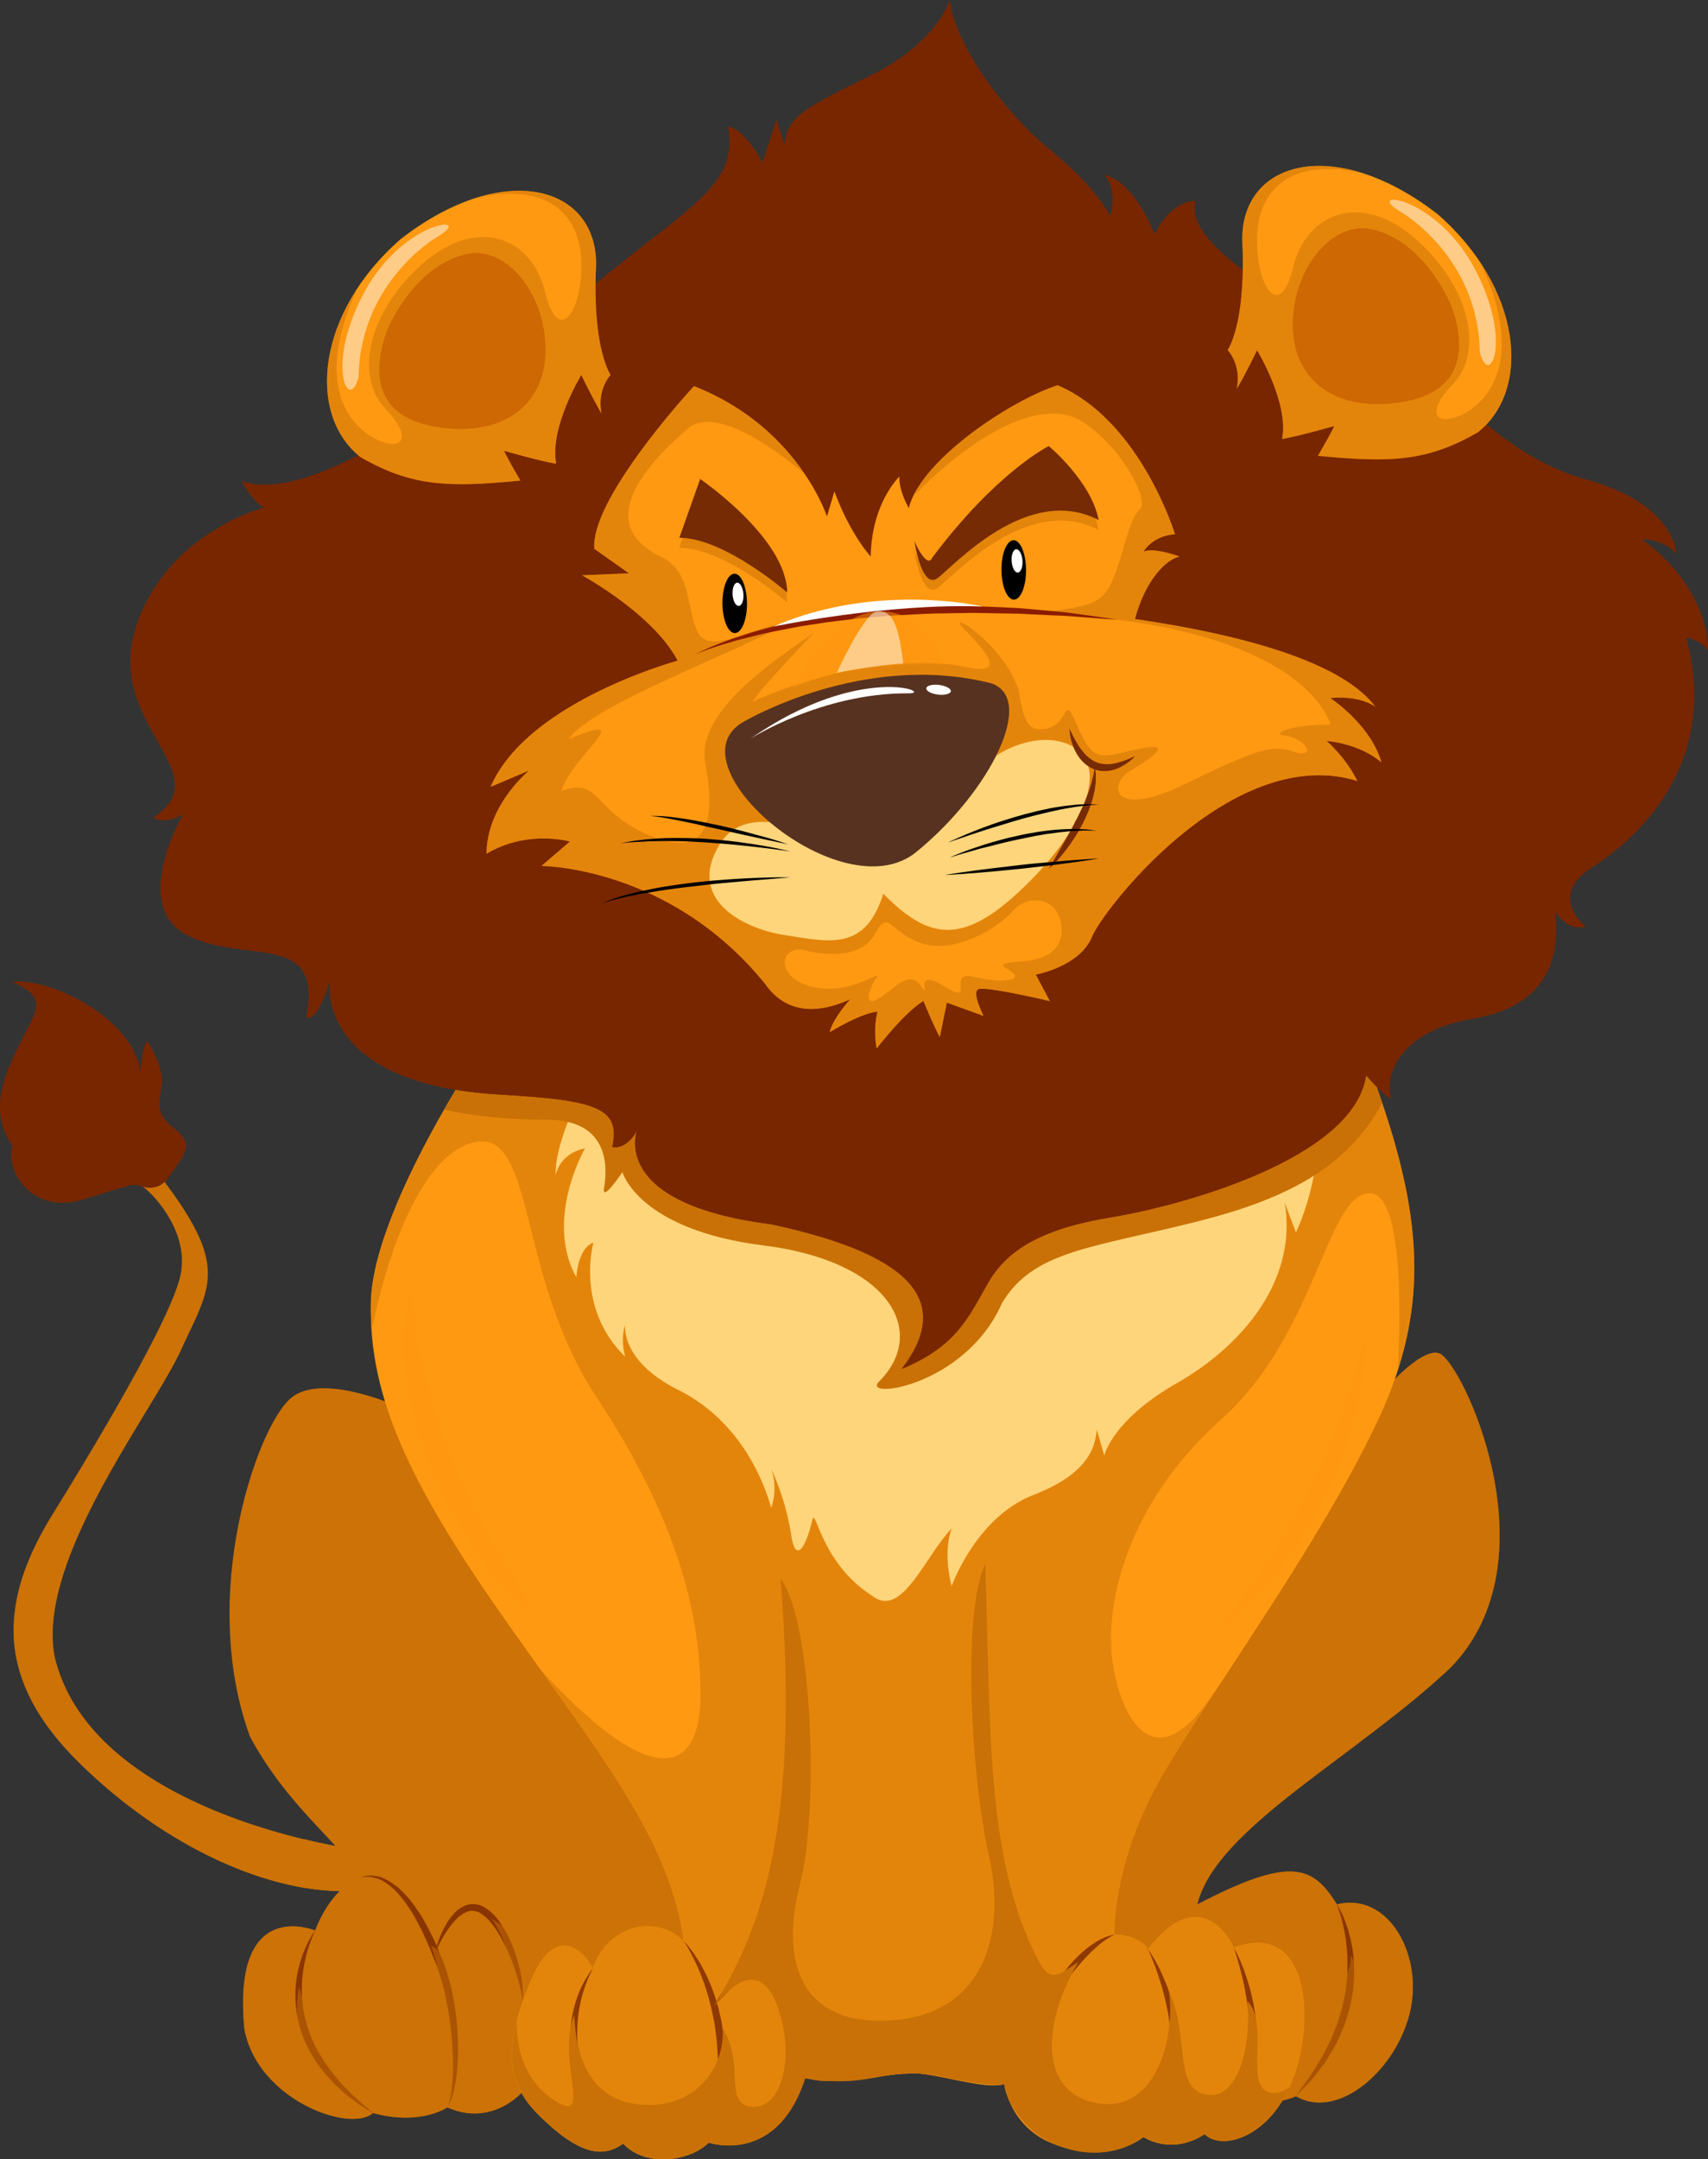 <svg xmlns="http://www.w3.org/2000/svg" viewBox="0 0 902.59 1140.67"><rect x="0" y="0" width="902.59" height="1140.67" fill="#333333" stroke="none"/><defs><style>.cls-1{isolation:isolate;}.cls-2,.cls-4,.cls-7{fill:#cc7206;}.cls-16,.cls-3,.cls-6,.cls-8{fill:#782600;}.cls-13,.cls-16,.cls-17,.cls-21,.cls-4,.cls-5{mix-blend-mode:multiply;}.cls-15,.cls-16,.cls-17,.cls-24,.cls-5{opacity:0.5;}.cls-15,.cls-22,.cls-24,.cls-25,.cls-6,.cls-7{mix-blend-mode:screen;}.cls-8,.cls-9{opacity:0.8;}.cls-10,.cls-24{fill:#f91;}.cls-11,.cls-17{fill:#c97106;}.cls-12,.cls-25{fill:#fed57b;}.cls-14{fill:#d35e00;}.cls-15,.cls-19,.cls-22{fill:#fff;}.cls-18{fill:#762b04;}.cls-20,.cls-21{fill:#573220;}.cls-23{fill:#8b1b00;}</style></defs><g class="cls-1"><g id="Layer_1" data-name="Layer 1"><path class="cls-2" d="M185.26,976.52S48.57,957.81,28.9,875.21C19.07,824.07,81,745.43,95.76,712.94s25.66-42.84-8.67-88.41c.3-.45.59-.82.88-1.25-2.69,2.94-6.19,5-12.6,3.63a14.4,14.4,0,0,1,2.7,2.12c5.63,5.06,21.4,23.07,17.45,43.89S55.54,755.14,28,799.6-4.12,885.7,41.48,930.8s101.91,70.35,145.24,68.08C195.73,998.88,198.42,995.78,185.26,976.52Z"/><path class="cls-3" d="M88,623.28c10.61-14.72,14.58-18.72,4.19-26.93-10.71-8.47-7.9-13.5-6.76-23.64s-7.88-23.08-7.88-23.08-2.84,6.19-3.38,16.89c-3.39-28.71-47.86-50.11-67.56-47.84,19.13,8.42,12.94,14.62,3.94,32.64s-16.33,36-3.94,54C2.64,618.34,16.7,642,44.3,633.51c11.19-3.42,17.92-5.64,22.36-6.73a8.66,8.66,0,0,1,4.76-.78,6.88,6.88,0,0,1,4,.91C81.78,628.29,85.28,626.22,88,623.28Z"/><path class="cls-4" d="M185.26,976.52s-10-1.4-24.84-5c.7,7.1-1.87,15.23-20,10C111.54,973.1,11.3,938,7.39,855.38c-1.74,24.78,7.91,49.54,34.09,75.42,45.61,45,101.91,70.35,145.24,68.08C195.73,998.88,198.42,995.78,185.26,976.52Z"/><g class="cls-5"><path class="cls-3" d="M92.16,596.35c-10.71-8.47-7.9-13.5-6.76-23.64a21.13,21.13,0,0,0-.41-6.3c-3.25,10-9,17.45-3,23.12,8.86,8.37,11.3,20.2,2,19.67S74.14,592,65.29,605.26c-13.79,25.12-53.6,6.88-36.87-11.3C12.69,598.4,4.3,576.74,17.1,561S28.42,530.53,24,525.12c6.27-2.06,21,5.38,25.32,7.71C34.69,523,17.1,517.47,6.58,518.68c19.13,8.42,12.94,14.62,3.94,32.64s-16.33,36-3.94,54C2.64,618.34,16.7,642,44.3,633.51c11.19-3.42,17.92-5.64,22.36-6.73a8.66,8.66,0,0,1,4.76-.78,6.88,6.88,0,0,1,4,.91c6.41,1.38,9.91-.69,12.6-3.63C98.58,608.56,102.55,604.56,92.16,596.35Z"/></g><path class="cls-6" d="M35.13,531.35s31.48,15.08,36,47.22C75.75,563.49,62,539.21,35.13,531.35Z"/><path class="cls-7" d="M50.38,775.12S1,832.33,20.88,882.91C3.39,853.42,10.63,817.91,50.38,775.12Z"/><path class="cls-2" d="M722.21,745.43s26.54-34.44,38.35-30.5,61.93,109.14,5.88,166.18C716.32,928.32,642.53,965.7,632.71,1006c49.18-25.58,61-20.63,73.76,0,27.55-6.86,46.21,27.54,38.35,58s-38.35,56.09-60,43.28c-23.61,11.8-129.81-5.92-153.42-6.86s-17.69-6.9-54.07-4.93-42.31,8.85-62-3,2.95-38.33,35.41-56.06S659.25,865.36,722.21,745.43Z"/><g class="cls-5"><path class="cls-2" d="M760.56,714.93c-11.81-3.94-38.35,30.5-38.35,30.5-63,119.93-239,273.36-271.42,291.05s-55.09,44.27-35.41,56.06,25.56,5,62,3,30.46,4,54.07,4.93,129.81,18.66,153.42,6.86c21.63,12.81,52.12-12.8,60-43.28s-10.8-64.87-38.35-58c-12.78-20.63-24.58-25.58-73.76,0,7-28.61,46.15-55.73,86.24-86a318.78,318.78,0,0,1-43,21.05c-46.22,18.68-33.46-30.48-1-69.83s57-81.61,75.74-106.21c17.88-23.53,40.28,41.31,38.7,73.61C802.54,783.14,769.8,718,760.56,714.93Z"/></g><path class="cls-8" d="M706.47,1006s.25.39.66,1.06,1,1.72,1.64,3.13a45.62,45.62,0,0,1,2.17,5c.38,1,.76,2.07,1.16,3.19s.66,2.37,1,3.62c.15.63.34,1.28.5,1.93s.28,1.34.42,2c.29,1.37.58,2.82.79,4.29a73,73,0,0,1,.76,9.48c0,1.64.09,3.33,0,5s-.29,3.36-.4,5.1l-.27,2.58-.49,2.59c-.33,1.71-.64,3.48-1,5.21-.91,3.36-2,6.73-3.1,10-1.33,3.21-2.72,6.31-4.11,9.3-1.62,2.85-3.25,5.56-4.78,8.16s-3.44,4.72-5,6.8c-.77,1-1.54,2-2.25,3s-1.58,1.71-2.26,2.51c-1.48,1.52-2.75,2.86-3.81,3.93l-3.34,3.36s1-1.41,2.75-3.87c.88-1.21,2-2.67,3.21-4.37a26.83,26.83,0,0,0,1.92-2.68c.61-1,1.27-2.08,1.95-3.13s1.38-2.24,2.1-3.41,1.61-2.31,2.2-3.62c1.32-2.62,2.68-5.35,4.17-8.18,1.27-2.9,2.37-6,3.68-9,1-3.2,2-6.43,2.84-9.63.33-1.68.67-3.34,1-5l.48-2.45.3-2.46c.15-1.66.35-3.29.54-4.93s.11-3.23.15-4.79a91.11,91.11,0,0,0-.2-9.13c-.14-1.44-.3-2.84-.46-4.21-.07-.67-.13-1.35-.21-2s-.22-1.31-.34-1.9c-.23-1.27-.45-2.48-.67-3.59s-.52-2.23-.73-3.26c-.48-2-1-3.74-1.46-5.21s-.85-2.55-1.15-3.27S706.47,1006,706.47,1006Z"/><g class="cls-5"><path class="cls-2" d="M722.7,1080.91c-15.71-6.71,4.49-29.16-9-47.85,0,22.42-24,32.17-65.81,26.93-95-10.48-15.69-143.55,18-190.66s60.56-96.51,74-130.87c6.49-16.61,14.18-22.2,20.42-23.61-11.89-3.41-38.11,30.58-38.11,30.58-63,119.93-239,273.36-271.42,291.05s-55.09,44.27-35.41,56.06,25.56,5,62,3,30.46,4,54.07,4.93,129.81,18.66,153.42,6.86c19.34,11.46,45.78-7.82,56.78-33.82C735.58,1080.11,728.45,1083.37,722.7,1080.91Z"/></g><path class="cls-2" d="M215.73,745.43s-44.24-21.65-61.94-6.9-49.17,104.22-21.63,179c20.64,38.38,51.13,59,58,74.75-15.74,4.92-23.62,27.55-23.62,27.55s-44.26-18.66-37.36,52.13c6.88,37.36,56,55,67.86,44.27,25.55,6.86,39.32-3,39.32-3,19.66,8.86,36.38-2,44.26-13.74s87.54-36.41,85.56-80.66S215.73,745.43,215.73,745.43Z"/><g class="cls-5"><path class="cls-2" d="M366.21,1018.79c-2-44.25-150.48-273.36-150.48-273.36s-44.24-21.65-61.94-6.9c-12.51,10.4-31.87,58.19-32.45,111.66,2.23-23.76,10.25-82.66,35.75-96.6,32.13-17.52,40.92,28.5,59.15,84s32.14,95.69,17.53,120.54C219.43,982.49,191,989.9,144.38,937c18.87,26.33,40.17,42.42,45.81,55.26-15.74,4.92-23.62,27.55-23.62,27.55s-44.26-18.66-37.36,52.13c6.88,37.36,56,55,67.86,44.27,25.55,6.86,39.32-3,39.32-3,19.66,8.86,36.38-2,44.26-13.74S368.19,1063,366.21,1018.79Z"/></g><g class="cls-9"><path class="cls-3" d="M166.57,1019.78a47.36,47.36,0,0,0-1.9,4.44c-.59,1.39-1.16,3.14-1.82,5.17s-1.2,4.35-1.77,6.86a76.41,76.41,0,0,0-1.28,8.22,65.49,65.49,0,0,0-.25,9.26c0,1.55.21,3.19.35,4.82s.4,3.28.77,5a64.61,64.61,0,0,0,2.67,9.74c.61,1.61,1.23,3.17,1.92,4.73s1.39,3.07,2.24,4.53a82.49,82.49,0,0,0,5.21,8.44c1.84,2.61,3.8,5,5.69,7.34s3.82,4.34,5.74,6.15c.89.92,1.79,1.81,2.63,2.64s1.72,1.53,2.49,2.27c1.57,1.47,3,2.72,4.15,3.64,2.32,2,3.66,3.2,3.66,3.2l-4.14-2.56a45.7,45.7,0,0,1-4.59-3.13c-.9-.61-1.83-1.27-2.82-2s-1.91-1.59-2.92-2.46a84.89,84.89,0,0,1-6.38-5.77c-1-1.11-2.1-2.3-3.19-3.46s-2.06-2.55-3.12-3.82a70.13,70.13,0,0,1-5.76-8.64c-.9-1.52-1.6-3.18-2.42-4.79s-1.43-3.31-2.07-5a66.52,66.52,0,0,1-2.73-10.43,57.63,57.63,0,0,1-.83-10.36,60.44,60.44,0,0,1,.79-9.72,67.26,67.26,0,0,1,2-8.39,60.4,60.4,0,0,1,5.07-11.81A38,38,0,0,1,166.57,1019.78Z"/><path class="cls-3" d="M190.19,992.23a6.83,6.83,0,0,1,1.48-.67,11.2,11.2,0,0,1,4.6-.72,18.41,18.41,0,0,1,7.1,1.71,43.89,43.89,0,0,1,3.94,2.25c.62.47,1.31,1,1.92,1.47a11.19,11.19,0,0,1,2,1.65,56,56,0,0,1,7.43,8.35c1.11,1.62,2.31,3.3,3.45,5s2.08,3.61,3.16,5.49,2,3.87,3,5.81,2,4,2.79,6.08,1.73,4.15,2.6,6.28l.66,1.54.59,1.69,1.09,3.2c.7,2.17,1.32,4.42,1.91,6.64s1.07,4.44,1.49,6.67a126.17,126.17,0,0,1,1.93,13.07c.22,2.14.4,4.24.49,6.32s.17,4.06.2,6a104.17,104.17,0,0,1-.29,11.08,88.23,88.23,0,0,1-1.11,9.26,58.74,58.74,0,0,1-1.66,7A18.31,18.31,0,0,1,238,1110a9.91,9.91,0,0,1-.84,1.75c-.53.93-.8,1.43-.8,1.43s.19-.53.62-1.49a9.08,9.08,0,0,0,.57-1.85,24.79,24.79,0,0,0,.62-2.56,60.88,60.88,0,0,0,.91-7c.2-2.73.33-5.83.33-9.17s-.13-7-.4-10.86c-.12-1.91-.24-3.91-.49-5.9s-.4-4.08-.71-6.15c-.51-4.14-1.33-8.41-2.19-12.71-.44-2.17-1-4.28-1.53-6.48s-1.17-4.18-1.86-6.33l-1.07-3.22-.53-1.55-.62-1.55c-.86-2.07-1.68-4.12-2.49-6.2s-1.72-4-2.62-6-1.69-4-2.72-5.79-1.94-3.68-2.89-5.44-2.09-3.39-3.08-5a66.43,66.43,0,0,0-6.58-8.45,18.39,18.39,0,0,0-1.74-1.68c-.59-.52-1.17-1-1.7-1.55-1.19-.93-2.4-1.68-3.49-2.45a18.77,18.77,0,0,0-6.52-2.23,12.81,12.81,0,0,0-4.5.16A5.87,5.87,0,0,0,190.19,992.23Z"/><path class="cls-3" d="M230,1031.24s.28-1.4,1-3.8a53.08,53.08,0,0,1,4.1-9.71,30.9,30.9,0,0,1,4-5.94,17.25,17.25,0,0,1,6.71-5.15,11.18,11.18,0,0,1,9.46.53,24.52,24.52,0,0,1,7.11,5.92,58.44,58.44,0,0,1,4.92,7.38,68.14,68.14,0,0,1,3.63,7.67,77.77,77.77,0,0,1,4.2,14.32,60.28,60.28,0,0,1,1.17,10.43c0,1.28,0,2.28-.06,2.95s-.06,1-.06,1-.19-1.4-.63-3.85-1.33-6-2.6-10a109.54,109.54,0,0,0-5.21-13.49c-1.07-2.39-2.36-4.79-3.73-7.18a48.86,48.86,0,0,0-4.67-6.75,21.23,21.23,0,0,0-5.79-5.1,8.94,8.94,0,0,0-3.25-1,7.72,7.72,0,0,0-3.28.37,16.44,16.44,0,0,0-5.77,3.87,42.41,42.41,0,0,0-4.27,5.18,78.66,78.66,0,0,0-5.23,8.82C230.59,1029.91,230,1031.24,230,1031.24Z"/></g><g class="cls-5"><path class="cls-2" d="M366.21,1018.79c-2-44.25-150.48-273.36-150.48-273.36a148,148,0,0,0-25.64-9.32c17,22.19,29.33,70.39,59.08,113.55,39.37,57,49.83,74.93,57.82,117.78s-26.16,64-47.24,45.82c18.9,28.33,9.46,61.77-3.63,61s-12.34-38.51-28.35-46.5c10.92,28.34,2.2,63.21-20.34,65.39s-40.69-11.63-49.41-43.59c-4.35,22.5,6.55,45-7.26,40.68-16.13-5.15-20.86-36-21.72-42.85a118.33,118.33,0,0,0,.17,24.49c6.88,37.36,56,55,67.86,44.27,25.55,6.86,39.32-3,39.32-3,19.66,8.86,36.38-2,44.26-13.74S368.19,1063,366.21,1018.79Z"/></g><path class="cls-10" d="M557.32,1132.75c29,11,46.95-3.84,46.95-3.84s14.64,10,32.33-1.53c9.25,9.24,35.43,1.53,47-30s7.69-83.18-31.57-68.55c0,0-16.17-36.92-45.39.8-4.63-7.72-17.72-7.72-17.72-7.72s-1.54-38.48,26.17-85.45S698.21,814.1,728.22,750.18s22.32-115.43-6.17-190.9-471.7,1.18-471.7,1.18S197.05,640.92,196,687.68s16.82,90.85,69.25,165.59S353.72,971,361.32,1025.44c-14.06-14.35-40.08-9-48,14.36-7-13.06-21.23-20.91-32.47,5.79s-17.43,50.39,3.22,71.07,33.92,24.07,45.23,15.7c11.8,12.81,35.42,9.34,45.22-.48,0,0,36.3,12.21,50.9-34.78,20.95,5.72,44.42-2.52,57.79-1.92s38,8.88,47.6,5.73A40.9,40.9,0,0,0,557.32,1132.75Z"/><g class="cls-5"><path class="cls-11" d="M557.32,1132.75c28.62,11.92,46.95-3.84,46.95-3.84s14.64,10,32.33-1.53c9.25,9.24,35.43,1.53,47-30s7.69-83.18-31.57-68.55c0,0-16.17-36.92-45.39.8-4.63-7.72-17.72-7.72-17.72-7.72s-1.54-38.48,26.17-85.45c7.32-12.39,16.59-26.83,26.82-42.48a1.12,1.12,0,0,0-.31-.1c-31.47,48.52-49.82,13.13-53.76-17s7.87-82.62,57.68-127.23S700.58,633,722.87,630.38s15.73,93.08,15.73,93.08l.08.32c16.93-52.49,7.84-99.7-16.63-164.5-28.46-75.42-471.7,1.18-471.7,1.18S197.05,640.92,196,687.68c-.12,4.3,0,8.59.17,12.88l.92-.71s15.73-84,51.11-95.74,23.6,68.21,66.89,133.75,55.07,115.41,55.07,157.35c0,40.93-23.71,53.14-84.5-13.2,41.27,57.84,69.1,96.34,75.68,143.43-14.06-14.35-40.08-9-48,14.36-7-13.06-21.23-20.91-32.47,5.79s-17.43,50.39,3.22,71.07,33.92,24.07,45.23,15.7c11.8,12.81,35.42,9.34,45.22-.48,0,0,35.89,12.54,50.92-33.91,25.72,4,36.4-1.16,48.79-2.33,14-1.35,21.4,1.35,30.75,3s20.07,3.67,25.71,2.38C530.71,1106.33,538.13,1124.8,557.32,1132.75Z"/></g><path class="cls-12" d="M337,521.68s-44.82,71.07-43.29,98.88c3.1-12.35,15.47-13.88,15.47-13.88s-21.64,37.08-4.64,68c1.55-17,9.07-18.18,9.07-18.18s-9.8,34.29,16.8,60.21c-2.81-9.82,0-16.77,0-16.77s-2.81,18.88,28,34.28,44.19,44.65,49.13,62.34a31.62,31.62,0,0,0,0-20.64,132.36,132.36,0,0,1,10.8,36.41c2.95,15.68,8.85,0,10.81-8.87s3.93,21.63,31.47,39.32c15.74,12.81,27.53-19.67,42.29-35.38-4.91,13.75,0,30.46,0,30.46s12.81-36.37,43.28-48.17,32.45-26.53,33.44-34.42L583.55,769s3.94-18.68,38.34-38.33,63.93-54.11,57-95.41L684.84,651s13.76-27.54,11.82-63S337,521.68,337,521.68Z"/><g class="cls-9"><path class="cls-3" d="M313.34,1039.8s-.79,1.41-1.91,3.89a75.59,75.59,0,0,0-3.84,10.74c-.63,2.27-1.12,4.79-1.6,7.4a79.76,79.76,0,0,0-.88,8.35,71.75,71.75,0,0,0,.15,8.9,68.43,68.43,0,0,0,1.31,9.14c.35,1.51.68,3,1.09,4.48s.83,3,1.36,4.4c1,2.9,2.08,5.72,3.3,8.36.63,1.33,1.28,2.63,1.88,3.88s1.32,2.49,1.95,3.64,1.37,2.3,2,3.39,1.3,2.12,2,3.09c1.3,2,2.47,3.84,3.62,5.34s2.09,3,3,4.09l2.62,3.47-3.2-3a49,49,0,0,1-3.55-3.6c-.67-.75-1.36-1.5-2.13-2.3s-1.4-1.75-2.18-2.68c-1.56-1.82-3-4-4.63-6.3-.73-1.14-1.48-2.35-2.25-3.6s-1.43-2.62-2.17-3.94a75.74,75.74,0,0,1-3.75-8.59c-.62-1.51-1-3.1-1.52-4.6s-.81-3.16-1.2-4.76a70.51,70.51,0,0,1-1.26-9.67,61.47,61.47,0,0,1,.17-9.43,63.77,63.77,0,0,1,1.48-8.68,63,63,0,0,1,2.33-7.49,54.35,54.35,0,0,1,5.28-10.4A27,27,0,0,1,313.34,1039.8Z"/><path class="cls-3" d="M361.32,1025.44a42.57,42.57,0,0,1,3.16,3.59c.9,1.25,2.08,2.71,3.2,4.54.61.89,1.22,1.85,1.87,2.85s1.21,2.17,1.84,3.31a84.5,84.5,0,0,1,3.71,7.71,82.13,82.13,0,0,1,3.24,9c.46,1.57,1.07,3.17,1.43,4.84s.74,3.34,1.16,5,.63,3.45.9,5.2.48,3.45.73,5.21c.29,3.5.45,7,.58,10.54-.06,3.47-.23,6.89-.39,10.18-.34,3.3-.79,6.45-1.2,9.47s-1.21,5.77-1.75,8.33a60.69,60.69,0,0,1-1.84,6.9c-.7,2-1.27,3.79-1.79,5.24-1,2.85-1.63,4.52-1.63,4.52s.34-1.72.89-4.72c.3-1.5.65-3.32,1.07-5.39s.71-4.41,1.08-7c.19-1.29.35-2.61.54-4s.48-2.78.53-4.28c.18-2.94.38-6.06.66-9.26.05-3.22,0-6.55.05-9.94-.21-3.34-.42-6.77-.71-10.17-.21-1.71-.43-3.39-.66-5.1a46.65,46.65,0,0,0-.8-5c-.33-1.65-.66-3.29-1-4.91s-.79-3.17-1.18-4.73c-.76-3.16-1.75-6.07-2.66-8.89-.43-1.43-1.05-2.71-1.49-4s-1-2.59-1.51-3.75-1-2.34-1.49-3.41-1-2-1.46-3c-.9-1.87-1.86-3.48-2.56-4.81s-1.38-2.34-1.84-3A11.94,11.94,0,0,0,361.32,1025.44Z"/><path class="cls-3" d="M377.12,1060.09a54.49,54.49,0,0,1,5.31-8.81c.94-1.27,2-2.6,3.13-4,.59-.69,1.21-1.34,1.86-2.07s1.37-1.35,2.11-2,1.49-1.37,2.39-2l1.32-.9a11.29,11.29,0,0,1,1.45-.79,6.56,6.56,0,0,1,1.57-.71c.58-.15,1.09-.41,1.72-.54l1.88-.21.92,0a7.56,7.56,0,0,1,1,.16,16,16,0,0,1,6.07,3.38,38.11,38.11,0,0,1,4.3,4.45,65.65,65.65,0,0,1,6,8.77,62.79,62.79,0,0,1,4.45,9.31s-2.54-3.2-6.31-8.07c-1.93-2.31-4.17-5-6.75-7.72a41.61,41.61,0,0,0-4.09-3.76,12.57,12.57,0,0,0-4.49-2.5c-1.41-.48-3,.08-4.64.81a25.19,25.19,0,0,0-4.61,2.87c-1.42,1.11-2.81,2.26-4.05,3.44s-2.45,2.32-3.52,3.37c-2.13,2.17-3.88,4-5.12,5.32S377.12,1060.09,377.12,1060.09Z"/></g><g class="cls-9"><path class="cls-3" d="M545.7,1071.91a75.18,75.18,0,0,1,4-9.85c1.38-2.86,3.13-6.17,5.17-9.58,1.09-1.66,2.09-3.48,3.33-5.17s2.4-3.45,3.74-5.16,2.67-3.35,4.08-4.91a65.79,65.79,0,0,1,8.69-8.27c1.41-1.18,3-2.07,4.28-3a30.06,30.06,0,0,1,3.91-2.07c.61-.29,1.13-.58,1.66-.77s1.05-.31,1.52-.44c1.79-.55,2.82-.79,2.82-.79s-.93.6-2.5,1.48c-.42.23-.83.5-1.3.79s-.93.66-1.45,1-1.06.82-1.63,1.22a18.54,18.54,0,0,0-1.68,1.38c-.6.52-1.19,1-1.8,1.6s-1.31,1.11-1.91,1.76c-1.2,1.31-2.58,2.56-3.84,4s-2.63,2.94-3.91,4.5-2.6,3.18-3.84,4.81c-2.61,3.27-5,6.68-7.26,9.83-1.14,1.61-2.2,3.18-3.26,4.68s-2,2.87-2.86,4.15C548.08,1068.43,545.7,1071.91,545.7,1071.91Z"/><path class="cls-3" d="M606.61,1029.64a78.57,78.57,0,0,1,8,14.51,80.15,80.15,0,0,1,3,7.51,84.42,84.42,0,0,1,2.58,8.72,93,93,0,0,1,1.86,9.51,96.92,96.92,0,0,1,.77,10,77.55,77.55,0,0,1-.47,10c-.15,1.67-.45,3.31-.71,4.89s-.67,3.16-1,4.74-.82,3-1.3,4.46-1.06,2.83-1.58,4.2-1.14,2.6-1.68,3.85-1.27,2.37-1.85,3.49a60.8,60.8,0,0,1-3.66,5.77c-1.23,1.6-2.27,3.07-3.22,4.17l-3.07,3.37s.9-1.39,2.44-3.82c.78-1.21,1.56-2.79,2.58-4.51.51-.83.93-1.83,1.41-2.81s1.06-2,1.49-3.2,1-2.27,1.45-3.52.9-2.51,1.37-3.79.8-2.72,1.19-4.13.7-2.86,1-4.33.5-3,.79-4.54.41-3.07.52-4.67a78.62,78.62,0,0,0,.33-9.62,87.92,87.92,0,0,0-.62-9.61c-.43-3.14-.81-6.29-1.46-9.25a148.14,148.14,0,0,0-4.25-16.17A137.48,137.48,0,0,0,606.61,1029.64Z"/><path class="cls-3" d="M652,1028.84a89.05,89.05,0,0,1,6.71,15.68c.81,2.47,1.64,5.14,2.34,8s1.39,5.91,1.9,9.12a93.7,93.7,0,0,1,1.08,9.9,89,89,0,0,1,0,10.33c-.07,1.76-.34,3.44-.53,5.17s-.54,3.45-.93,5.12a50.51,50.51,0,0,1-1.32,4.94c-.28.78-.53,1.6-.78,2.4s-.63,1.53-.92,2.29a51.94,51.94,0,0,1-4.32,8.37,34.43,34.43,0,0,1-2.51,3.59,31.14,31.14,0,0,1-2.6,3.12,56.87,56.87,0,0,1-5.1,4.9c-1.65,1.27-3.11,2.38-4.35,3.22l-4,2.39,3.55-3c1.11-1,2.36-2.34,3.83-3.71,1.31-1.59,2.94-3.2,4.38-5.27a26.07,26.07,0,0,0,2.19-3.2,29.5,29.5,0,0,0,2.13-3.55,37.07,37.07,0,0,0,1.93-3.89c.58-1.38,1.21-2.75,1.72-4.22a66.19,66.19,0,0,0,2.48-9.16c.37-1.6.57-3.23.82-4.83s.39-3.29.45-5a83.79,83.79,0,0,0,.18-9.89c0-1.63-.2-3.25-.28-4.89s-.26-3.18-.46-4.72c-.39-3.11-.81-6.14-1.34-9s-1.08-5.51-1.64-8C654.26,1035.33,652,1028.84,652,1028.84Z"/></g><g class="cls-13"><path class="cls-11" d="M671.06,1105.35c-13.75-3,0-36.38-11.81-48.21,2,26.56-5.89,53.09-22.59,49.19s-7.87-31.48-19.06-54.67c3.6,20.12-4.55,63.52-36,59.57s-32.46-39.32-11.8-74.75c-10.83,6.9-14.74,11.81-21.64-2-27.5-53.08-24.56-123.91-27.5-208.49-12.82,27.54-6.9,116,1.94,154.38s-1,81.64-48.17,86.57-63.62-25.21-51.58-71.91c10.19-39.48,6.32-139.52-10.38-161.14,10.82,135.68-11.8,186.83-35.32,226.15,15.83-19.69,28.42-19.66,35.32,4.9s-.23,49.62-15.34,48-3.14-22.38-15.27-41.55c1.37,19.8-12.85,39.44-36.26,40.49s-40.59-11.43-42.15-47.36c-9.38,22.9,9.39,56.57-8.89,46-20.51-12.15-21.78-34.5-21.42-43.32-4.83,18-3.9,34.5,11,49.39,20.65,20.63,33.92,24.07,45.23,15.7,11.8,12.81,35.42,9.34,45.22-.48,0,0,35.89,12.54,50.92-33.91,25.72,4,36.4-1.16,48.79-2.33,14-1.35,21.4,1.35,30.75,3s20.07,3.67,25.71,2.38c0,5.32,7.42,23.79,26.61,31.74,28.62,11.92,46.95-3.84,46.95-3.84s14.64,10,32.33-1.53c8.72,8.72,32.46,2.37,44.86-24.86C678.23,1105.09,674.71,1106.12,671.06,1105.35Z"/></g><g class="cls-13"><path class="cls-11" d="M319.22,627.5c-1.37,8.3,9.7-8.32,9.7-8.32s8.28,30.45,74.71,38.76,87.16,45.65,60.86,71.93c-9.68,9.68,45.66,2.75,65-41.5,16.59-27.66,47-29,102.37-42.89,46.2-11.53,79.83-27.91,98.56-62.79-2.55-7.54-5.33-15.34-8.4-23.41-28.46-75.42-471.7,1.18-471.7,1.18s-6.83,10.29-15.66,25.67c11.06,2.6,29.37,5.41,56.86,5.41C323.39,592.92,320.63,619.18,319.22,627.5Z"/></g><path class="cls-3" d="M502,0s-6.54,22.59-42.23,40.06S416.08,61.9,414.6,76.48l-4.34-13.13L403,86s-9.51-18.24-18.22-19c5.81,31.32-21.14,42.21-72.83,85.2s-142,116.53-184.27,102c8,13.82,12.39,13.82,12.39,13.82S87.63,281.12,71.6,332.07s45.16,76.47,9.47,99.78c7.28,4.38,16-2.17,16-2.17s-28.42,48,1.43,64.07,72.84-2.94,63.37,43.72c6.54,2.17,12.38-19.68,12.38-19.68s-8.74,54.61,89.58,60.42c52.45,2.94,64.07,7.32,59.71,27.7,8,1.47,13.12-8.76,13.12-8.76s-15.3,38.62,70.65,49.55c61.18,13.12,101.22,34.94,69.18,76.46,29.85-12.37,35.67-28.4,45.89-45.9s29.13-28.39,64.8-34.21,128.19-30.57,134.73-75c0,0,7.28,8.74,13.1,12.37-3.65-12.37,4.37-35.68,43-42.26s46.64-30.57,43.71-56.79c8,11.66,16,8,16,8s-20.38-16,3.63-31.31,67.74-54.61,49.54-121.62c10.18,2.94,11.65,7.29,11.65,7.29s2.18-31.3-34.95-59c13.83.74,18.2,8,18.2,8s0-26.23-47.33-39.32c-24.05-6.55-46.62-21.84-66.28-41.53S621.89,140.61,631.74,106.21c-13.77,0-21.64,17.69-21.64,17.69s-9.85-27.53-26.55-31.46c7.86,8.85,3,21.64,3,21.64S580.64,100.2,554.75,79,503.83,21.31,502,0Z"/><g class="cls-5"><path class="cls-3" d="M867.61,284.73c13.83.74,18.2,8,18.2,8s0-26.23-47.33-39.32c-24.05-6.55-46.62-21.84-66.28-41.53S621.89,140.61,631.74,106.21c-13.77,0-21.64,17.69-21.64,17.69s-9.85-27.53-26.55-31.46c7.86,8.85,3,21.64,3,21.64S580.64,100.2,554.75,79a163.06,163.06,0,0,1-14-13c-.06.17-.1.36-.16.53,36.69,32.78,49.79,74.7,49.79,74.7s4-5.22,6.59-24.86c5.23,5.21,10.49,38,10.49,38s0-9.17,23.58-19.67c10.5,15.75-7.84,28.86,6.55,49.83s4,52.44,4,52.44l24.9-27.53s3.95,47.21,18.37,34.09c0,9.19,39.36,39.34,101,28.87S871,330.09,871,330.09s-32.79-23.6-69.48-18.36c41.93,15.75,34.07,82.6-7.91,119.33C737.27,306.49,481.59,315.65,358.11,349S208.86,475.62,228.54,500.53c-104.91-27.53-83.92-115.36-89.17-101s-27.54,17.06-27.54,17.06,18.36-17.06,0-55.07,36.13-80.74,89-92,87.66,1.13,87.66,1.13V253.81l15.71,5.62,5.59-38.19,13.51,12.39s4.51-18,10.11-25.87c-10.11-25.84-6.74-55.07,31.47-80.89S394,88.68,394,88.68s19.11,21.33,15.74,14.59,1.14-19.1,1.14-19.1l7.87,12.36C415.41,83,424.39,70.69,465.94,46,489.74,31.86,498.42,14,501.52,1.35c-2,5.11-11.25,23.76-41.75,38.71C424.1,57.54,416.08,61.9,414.6,76.48l-4.34-13.13L403,86s-9.51-18.24-18.22-19c5.81,31.32-21.14,42.21-72.83,85.2s-142,116.53-184.27,102c8,13.82,12.39,13.82,12.39,13.82S87.63,281.12,71.6,332.07s45.16,76.47,9.47,99.78c7.28,4.38,16-2.17,16-2.17s-28.42,48,1.43,64.07,72.84-2.94,63.37,43.72c6.54,2.17,12.38-19.68,12.38-19.68s-8.74,54.61,89.58,60.42c52.45,2.94,64.07,7.32,59.71,27.7,8,1.47,13.12-8.76,13.12-8.76s-15.3,38.62,70.65,49.55c61.18,13.12,101.22,34.94,69.18,76.46,29.85-12.37,35.67-28.4,45.89-45.9s29.13-28.39,64.8-34.21,128.19-30.57,134.73-75c0,0,7.28,8.74,13.1,12.37-3.65-12.37,4.37-35.68,43-42.26s46.64-30.57,43.71-56.79c8,11.66,16,8,16,8s-20.38-16,3.63-31.31,67.74-54.61,49.54-121.62c10.18,2.94,11.65,7.29,11.65,7.29S904.74,312.44,867.61,284.73Z"/></g><path class="cls-10" d="M322.67,198.05s-9.64-13.6-7.73-56.43S267.29,83.33,211.8,126.24c-44.59,38.83-49.83,92.59-21.39,115.15,27.23,15.78,46.77,16.13,84.56,12.49-8-13.76-8.58-15.72-8.58-15.72s19.68,5.61,27.51,6.81c-3.65-19.12,13.28-46.9,13.28-46.9s5.75,12,10.7,20.38C315.3,205.71,322.67,198.05,322.67,198.05Z"/><path class="cls-14" d="M204.52,174.82s13.2-33.73,41.7-40.49c20.46-4.87,41.86,19.77,42,50.21s-24.15,47.34-59.71,40.55S199.22,189.07,204.52,174.82Z"/><g class="cls-13"><path class="cls-14" d="M246.22,134.33c-28.5,6.76-41.7,40.49-41.7,40.49a66.83,66.83,0,0,0-3.76,15c2.26-8.08,13.29-41,43.16-40.27,34.1.89,44.83,85.28-21,73.63-.21.09-.41.23-.63.33a59.74,59.74,0,0,0,6.26,1.54c35.56,6.79,59.83-10.12,59.71-40.55S266.68,129.46,246.22,134.33Z"/></g><g class="cls-5"><path class="cls-11" d="M322.67,198.05s-9.64-13.6-7.73-56.43c1.43-31.83-25.55-48.49-62.28-37.42.34-.06.71-.08,1.08-.16,34.37-6.92,52.3,7.9,53.4,33.5s-11.79,46.55-19.06,16.71S251.16,114.1,222.49,140s-34.9,59.26-18.84,75.91,7.9,24.05-8.52,14.09c-31.36-21.89-11.46-67.13-5.69-78.59-22.92,34.25-21.67,72,1,89.95,27.23,15.78,46.77,16.13,84.56,12.49-8-13.76-8.58-15.72-8.58-15.72s19.68,5.61,27.51,6.81c-3.65-19.12,13.28-46.9,13.28-46.9s5.75,12,10.7,20.38C315.3,205.71,322.67,198.05,322.67,198.05Z"/></g><path class="cls-15" d="M230.49,125.47s-40.21,23.64-41,73.6c-5,19.86-18-6.24,3.28-45.13S252.55,113,230.49,125.47Z"/><path class="cls-10" d="M648.78,184.91s9.65-13.56,7.76-56.43,47.63-58.26,103.14-15.37c44.59,38.88,49.81,92.63,21.39,115.18-27.24,15.77-46.79,16.1-84.58,12.49,8-13.77,8.59-15.75,8.59-15.75s-19.67,5.63-27.53,6.83C681.22,212.76,664.3,185,664.3,185s-5.75,12-10.7,20.37C656.15,192.61,648.78,184.91,648.78,184.91Z"/><path class="cls-14" d="M766.94,161.72S753.77,128,725.28,121.23c-20.49-4.88-41.92,19.77-42,50.2s24.14,47.31,59.68,40.54S772.26,176,766.94,161.72Z"/><g class="cls-13"><path class="cls-14" d="M725.28,121.23c28.49,6.77,41.66,40.49,41.66,40.49a65.53,65.53,0,0,1,3.78,15c-2.26-8.08-13.29-41-43.21-40.24-34.06.9-44.78,85.24,21,73.59.2.12.42.22.63.34a49.16,49.16,0,0,1-6.27,1.54c-35.54,6.77-59.82-10.09-59.68-40.54S704.79,116.35,725.28,121.23Z"/></g><g class="cls-5"><path class="cls-11" d="M648.78,184.91s9.65-13.56,7.76-56.43C655.1,96.66,682.09,80,718.82,91.1L717.7,91c-34.35-7-52.26,7.88-53.35,33.44s11.76,46.6,19,16.77,37-40.16,65.62-14.24,34.89,59.26,18.84,75.92-7.9,24,8.52,14.06c31.35-21.85,11.46-67.09,5.69-78.59,22.94,34.28,21.66,72-1,90-27.24,15.77-46.79,16.1-84.58,12.49,8-13.77,8.59-15.75,8.59-15.75s-19.67,5.63-27.53,6.83C681.22,212.76,664.3,185,664.3,185s-5.75,12-10.7,20.37C656.15,192.61,648.78,184.91,648.78,184.91Z"/></g><path class="cls-15" d="M741,112.39s40.23,23.59,41,73.55c5,19.86,17.95-6.19-3.33-45.13S718.92,99.83,741,112.39Z"/><path class="cls-16" d="M359.94,194.63s-57.74,62.24-55.45,90.53l19.23,13.59-26,1.12s39.62,21.52,53.19,47.57c0,0-83.76,22.61-104.12,70.18l21.5-9.08S244.48,427.76,244.48,455c22.63-13.59,46.41-6.8,46.41-6.8L275,461.76s71.31,0,124.54,65.65C415.41,550,439.93,539,446.9,536,436,548.56,435.59,554.2,435.59,554.2s17.83-10.86,26.51-11.29a49.66,49.66,0,0,0-.45,20.42s15.64-20.42,26.06-26.51c6.51,15.65,9.14,20,9.14,20l3.9-19.1,20.38,7.35s-6.49-12.59-3-14.76,39.94,6.52,39.94,6.52l-7.8-14.76s24.31-4.35,31.26-20.86,78.86-108.11,147.72-86.85c-6.2-13-17.06-22.29-17.06-22.29s17.6,1,30.54,11.91c-6.2-21.23-28.49-35.73-28.49-35.73s14.49-2.08,24.87,4.65c-11.91-16.07-45.57-35.73-133.64-48.7,5.69-21.21,17.08-33.13,24.84-34.7-16.57-5.71-20.18-2.58-20.18-2.58s4.66-8.82,17.61-9.84c0,0-19.17-63.22-65.27-82.89-25.89,8.31-76.13,41.46-82.88,68.39-6.22-11.43-5.18-17.63-5.18-17.63s-15.54,14.49-16.07,44.55c-12.94-15-20.17-36.24-20.17-36.24l-4.15,14S418,217.32,359.94,194.63Z"/><path class="cls-10" d="M366.72,204s-54.79,59.11-52.63,85.93l18.27,12.92-24.73,1.08s37.62,20.4,50.48,45.11c0,0-79.49,21.5-98.84,66.61L279.69,407s-22.55,18.27-22.55,44c21.48-12.89,44.05-6.45,44.05-6.45l-15.06,12.91s67.69,0,118.2,62.28c15,21.54,38.35,11,44.94,8.15-10.32,11.95-10.73,17.31-10.73,17.31s16.9-10.31,25.16-10.73a47.12,47.12,0,0,0-.42,19.38S478.13,534.55,488,528.8c6.18,14.84,8.64,19,8.64,19l3.71-18.16,19.4,7s-6.21-12-2.89-14,37.92,6.2,37.92,6.2l-7.43-14S570.46,510.66,577,495s74.87-102.6,140.25-82.44c-5.9-12.29-16.22-21.14-16.22-21.14s16.74,1,29,11.31c-5.87-20.16-27-33.92-27-33.92s13.74-2,23.62,4.4C715.33,358,683.36,339.26,599.77,327c5.4-20.2,16.23-31.51,23.62-33-15.76-5.41-19.18-2.47-19.18-2.47s4.4-8.37,16.69-9.32c0,0-18.19-60-62-78.68-24.55,7.87-72.27,39.31-78.65,64.88-5.89-10.8-4.91-16.71-4.91-16.71S460.61,265.5,460.12,294c-12.29-14.25-19.18-34.45-19.18-34.45L437,272.88S421.82,225.52,366.72,204Z"/><g class="cls-5"><path class="cls-11" d="M701.06,391.39s16.74,1,29,11.31c-5.87-20.16-27-33.92-27-33.92s13.74-2,23.62,4.4C715.33,358,683.36,339.26,599.77,327c5.4-20.2,16.23-31.51,23.62-33-15.76-5.41-19.18-2.47-19.18-2.47s4.4-8.37,16.69-9.32c0,0-18.19-60-62-78.68-22,7-62.4,32.93-75.29,56.6.05.33.09.64.14.95,32.39-32.86,66.76-50.81,87.2-38.86s36.86,41.88,31.4,46.86S594.9,288.05,588.91,304s-12.42,15.94-41.35,19.93C691.08,329.41,703,382.74,703,382.74s-24.92,0-26.92,5.46c15.45,1,19.45,13,8,9s-18.93-2-57.83,16.95-40.85,0-28.88-7,22.42-14.95,6.47-11.94-22.4,6.95-28.41-.51S566,370.76,563,376.24s-6.48,9-13.44,9c-6.47,0-9-6-11-19.47-7-25.38-39.86-44.82-29.41-33.88s24.42,25.44,1.24,20.48c-51.32-10.93-112.76,18.36-112.76,18.36s2.62-5.24,32.79-36.69c-22.3,15.71-62.94,42-57.7,69.46s2.61,51.16-28.86,38.05-26.22-31.47-47.2-23.61c5.24-18.37,42-43.25,3.92-27.53,11.82-17.06,76.06-40.66,116.74-61.42-17,.24-42,18.13-48.54,5s-2.62-32.78-21-40.63c-35.39-18.4-2.59-51.19,15.74-66.89,15.83-13.56,52.05,15.68,61.79,24.05A125,125,0,0,0,366.72,204s-54.79,59.11-52.63,85.93l18.27,12.92-24.73,1.08s37.62,20.4,50.48,45.11c0,0-79.49,21.5-98.84,66.61L279.69,407s-22.55,18.27-22.55,44c21.48-12.89,44.05-6.45,44.05-6.45l-15.06,12.91s67.69,0,118.2,62.28c15,21.54,38.35,11,44.94,8.15-10.32,11.95-10.73,17.31-10.73,17.31s16.9-10.31,25.16-10.73a47.12,47.12,0,0,0-.42,19.38S478.13,534.55,488,528.8c6.18,14.84,8.64,19,8.64,19l3.71-18.16,19.4,7s-6.21-12-2.89-14,37.92,6.2,37.92,6.2l-7.43-14S570.46,510.66,577,495s74.87-102.6,140.25-82.44C711.38,400.24,701.06,391.39,701.06,391.39Z"/></g><path class="cls-12" d="M452.75,452s-53.76-35.38-72.1-6.5,11,44.93,34.09,48.48,42.54,8.87,52-21.85c21.27,21.28,38.38,28.36,67.94,2.36s46.67-56.11,39.59-72.08-39-18.35-66.19,12.39S452.75,452,452.75,452Z"/><path class="cls-17" d="M416,318.27s-33.2-28.9-57-28.9l11-31.08S415.6,289.37,416,318.27Z"/><path class="cls-17" d="M483.2,291.06S487,317,495.53,310.61s47.62-50.18,85.05-30.63c-3.83-20.39-26.37-39.09-26.37-39.09S526.57,254.5,492.54,300C490.4,305.07,484.9,295.31,483.2,291.06Z"/><path class="cls-18" d="M416,313s-33.2-28.91-57-28.91l11-31.05S415.6,284.1,416,313Z"/><path class="cls-18" d="M483.2,285.81s3.82,25.95,12.33,19.55,47.62-50.18,85.05-30.63c-3.83-20.4-26.37-39.09-26.37-39.09s-27.64,13.62-61.67,59.1C490.4,299.84,484.9,290.08,483.2,285.81Z"/><path d="M394.75,318.89c0,8.64-2.88,15.6-6.47,15.55s-6.51-7.18-6.51-15.84,2.85-15.62,6.44-15.53S394.71,310.23,394.75,318.89Z"/><path class="cls-19" d="M392.85,313.83c.25,3.35-.83,6.17-2.43,6.26s-3.07-2.6-3.28-6,.85-6.21,2.42-6.29S392.61,310.45,392.85,313.83Z"/><path d="M542.22,301.25c0,8.65-2.89,15.58-6.47,15.52s-6.51-7.15-6.53-15.85,2.88-15.57,6.47-15.55S542.18,292.55,542.22,301.25Z"/><path class="cls-19" d="M540.32,296.17c.23,3.38-.85,6.2-2.46,6.29s-3-2.62-3.27-6,.86-6.2,2.44-6.31S540.11,292.79,540.32,296.17Z"/><path class="cls-20" d="M393.08,381.22s63-37.36,130.49-20.3c24.24,7.86,0,57-39.36,89.13S353.08,403.49,393.08,381.22Z"/><path class="cls-21" d="M443,453.76s-4.1-29.47-18.31-37.14-21.56-5.21-21.84-.27S432.35,424.81,443,453.76Z"/><path class="cls-21" d="M490.24,443.94s-2.74-21.85,11.47-30.86,18.3-16.69,10.93-18.56-26.22,11.72-31.39,20.18S489.16,434.65,490.24,443.94Z"/><path class="cls-22" d="M502.48,365.16c-.18,1.4-3.23,2.19-6.82,1.77s-6.37-2-6.18-3.36,3.23-2.21,6.81-1.75S502.66,363.79,502.48,365.16Z"/><path class="cls-22" d="M396.51,390.26s37.62-24.18,83.17-24C495.17,366.72,455.43,349.19,396.51,390.26Z"/><path class="cls-23" d="M367.58,345.59s.77-.42,2.26-1.16,3.68-1.78,6.54-2.94c1.45-.61,3.05-1.25,4.77-1.92l5.7-2.08c2-.75,4.22-1.39,6.54-2.16s4.72-1.53,7.31-2.21,5.25-1.4,8-2.17,5.68-1.27,8.67-2c5.93-1.45,12.3-2.41,18.83-3.62,3.29-.5,6.65-.93,10.05-1.44s6.81-1,10.3-1.27,7-.65,10.48-1l5.29-.43,5.33-.29c7.08-.29,14.16-.79,21.14-.71,3.5,0,6.95,0,10.36,0h5.11c1.7.07,3.37.16,5,.19,6.66.26,13.06.55,19.13.86,6.06.55,11.8,1,17.09,1.5l7.59.74c2.39.31,4.69.6,6.82.9,4.25.6,8,1.1,11.06,1.56,6.1.89,9.61,1.44,9.61,1.44s-3.55-.26-9.71-.67c-3.11-.26-6.83-.55-11.13-.87-2.13-.14-4.41-.32-6.83-.51l-7.58-.31-17.06-.84c-6-.1-12.43-.22-19-.31-1.67,0-3.31-.08-5-.1s-3.37.07-5.09.1c-3.39,0-6.82.09-10.28.16-6.94-.05-14,.53-21,.82l-5.29.27-5.24.4c-3.48.29-7,.61-10.42.89-6.88.69-13.66,1.51-20.22,2.35-6.5,1.1-12.84,1.82-18.75,3.06-3,.58-5.88,1.14-8.66,1.7s-5.46,1.18-8,1.76-5,1.27-7.36,1.85-4.56,1.09-6.61,1.76-4,1.13-5.78,1.69-3.39,1.11-4.85,1.59c-2.91,1-5.21,1.82-6.75,2.43S367.58,345.59,367.58,345.59Z"/><g class="cls-5"><path class="cls-20" d="M523.57,360.92c-1.83-.48-3.66-.9-5.45-1.27,17.45,6.78-1.48,23.86-23.67,30-25.83,7.15-19.23,38.47-41.21,38.47S423,401.2,397.19,401.2c-12.94,0-14.15-6.12-12.13-12.18-14.86,28.56,63.59,90.07,99.15,61C523.57,417.93,547.81,368.78,523.57,360.92Z"/></g><path class="cls-10" d="M424.12,501.74s29.69,8.79,38.46-8.79c7.15-13.19,7.71,0,24.73,5.46s39.55-7.65,47.77-17,22.56-7.12,25.3,5-3.85,20.3-19.76,21.42-10.45,2.2-5.54,6-4.91,6-20.3,2.2,1.66,15.93-15.94,4.92-6,9.36-12.07,0-14.29,1.66-22.54,6.61-4.94-5.49-1.1-11-12.66,9.35-33,4.94S411.47,500.08,424.12,501.74Z"/><path class="cls-24" d="M419,363.12s18.18-38.24,44.28-40.06S499.67,351,499.67,351,454.76,347.94,419,363.12Z"/><path class="cls-15" d="M442.2,355.38s20.64-4.12,35.09-4.81c-2.75-24.79-7.43-28.17-14-27.51S442.2,355.38,442.2,355.38Z"/><path class="cls-18" d="M597.9,400.29c-.59.3-1.32.55-2.15.91s-1.77.66-2.81,1a31,31,0,0,1-3.26.94c-.59.1-1.21.24-1.78.33s-1.25.15-1.89.23a19,19,0,0,1-3.77-.23,12.47,12.47,0,0,1-3.61-1.15,17.64,17.64,0,0,1-3.25-2.09,24.07,24.07,0,0,1-2.77-2.76,38.51,38.51,0,0,1-4.09-6,71.66,71.66,0,0,1-3.3-6.53,25.11,25.11,0,0,0,1.25,7.44,26.21,26.21,0,0,0,3.39,7.15,21.8,21.8,0,0,0,3,3.52,17.58,17.58,0,0,0,4.06,2.78l1.39.57c-.06.32-.13.7-.18,1.13a23.5,23.5,0,0,1-.57,2.89c-.29,1.11-.54,2.38-.93,3.68s-.87,2.74-1.37,4.25-1.19,3-1.79,4.64-1.39,3.25-2.17,4.87-1.54,3.36-2.44,4.95-1.65,3.33-2.54,4.93-1.73,3.19-2.58,4.72c-1.73,3-3.36,5.89-4.73,8.31-2.84,4.86-4.74,8.2-4.74,8.2a60.66,60.66,0,0,0,6.56-6.89c.91-1.11,1.9-2.3,2.88-3.62s2-2.68,3-4.21,2-3,2.94-4.66,1.87-3.29,2.75-5,1.62-3.5,2.41-5.22,1.31-3.5,1.92-5.2,1-3.46,1.4-5.05.54-3.2.76-4.61.16-2.8.2-3.95a14.14,14.14,0,0,0-.16-3c0-.37-.1-.69-.12-1a12.08,12.08,0,0,0,2.9.66,19.59,19.59,0,0,0,4.73-.1c.74-.19,1.47-.32,2.17-.51s1.32-.45,1.95-.66a23.39,23.39,0,0,0,3.36-1.74c.49-.28,1-.56,1.39-.85s.83-.58,1.18-.87a20.36,20.36,0,0,0,1.85-1.53c1-.89,1.49-1.43,1.49-1.43S599.1,399.81,597.9,400.29Z"/><path class="cls-22" d="M408.7,331S468,318.53,519.28,320.41C495.76,315.46,450.09,312.81,408.7,331Z"/><path class="cls-25" d="M386.24,456.15s5.7-19.47,22.92-13.75,26.88,13.16,38.93,17.19,13.13,30.87-17.19,29.15S378.8,474.44,386.24,456.15Z"/><path class="cls-25" d="M478.38,461.84S509.9,436.68,519,418.93c10.56-20.51,29.76-23.46,40.06-15.47s6.86,41.24-29.21,67S468.67,471.6,478.38,461.84Z"/><path d="M417.68,463.48,402,464.77c-4.74.34-10.22.88-16.11,1.39s-12.17,1.15-18.39,1.95c-6.28.65-12.51,1.47-18.33,2.36-2.94.43-5.72,1-8.4,1.38s-5.18,1-7.47,1.4-4.42,1-6.29,1.44l-2.62.62-2.17.62c-2.66.77-4.18,1.26-4.18,1.26s1.48-.61,4-1.62c.64-.25,1.38-.5,2.14-.79s1.68-.5,2.6-.82a63.73,63.73,0,0,1,6.22-1.75c2.29-.56,4.78-1.29,7.44-1.76s5.47-1.23,8.4-1.67c5.85-1,12.11-1.88,18.41-2.62s12.56-1.25,18.45-1.65,11.44-.68,16.2-.84,8.66-.22,11.44-.22S417.68,463.48,417.68,463.48Z"/><path d="M417.68,449.79s-1.42-.19-3.86-.56-5.95-.77-10.14-1.3-9.1-1.05-14.34-1.57-10.83-1-16.46-1.34c-2.8-.16-5.6-.35-8.37-.48s-5.47-.26-8.1-.22-5.2-.1-7.61,0-4.69,0-6.81.16-4,.23-5.76.29-3.18.26-4.43.34c-2.46.24-3.83.32-3.83.32l3.81-.66c1.21-.24,2.67-.55,4.4-.74s3.63-.45,5.75-.66,4.41-.29,6.85-.48,5-.2,7.63-.22,5.39.06,8.17.08,5.62.23,8.43.36c5.64.42,11.28.92,16.52,1.6s10.14,1.46,14.33,2.16C412.18,448.34,417.68,449.79,417.68,449.79Z"/><path d="M416.43,446s-1.15-.22-3.17-.64-4.84-1-8.24-1.75l-11.68-2.52c-4.26-.95-8.8-2-13.34-3s-9.07-2-13.31-3c-2.14-.43-4.2-.85-6.16-1.27s-3.79-.82-5.5-1.08-3.3-.67-4.69-.84-2.63-.44-3.62-.57c-2-.18-3.19-.32-3.19-.32s1.16,0,3.22,0c1,0,2.24.13,3.68.19s3,.26,4.75.46,3.61.5,5.6.75,4.08.67,6.22,1c4.31.77,8.89,1.75,13.45,2.72s9.08,2.15,13.3,3.26,8.14,2.21,11.53,3.13,6.14,1.85,8.07,2.46S416.43,446,416.43,446Z"/><path d="M499.25,462.24l3.5-.59c2.22-.31,5.38-.85,9.19-1.34s8.27-1.15,13-1.69,9.87-1.15,15-1.76,10.19-1,15-1.46,9.28-.77,13.14-1.08,7-.45,9.24-.65l3.52-.15-3.47.53c-2.22.33-5.37.87-9.21,1.37s-8.25,1.13-13,1.71-9.88,1.13-14.93,1.71-10.24,1-15,1.47-9.25.78-13.08,1.11-7,.46-9.29.62S499.25,462.24,499.25,462.24Z"/><path d="M502,452.94s4.5-2.08,11.54-4.54c3.53-1.19,7.64-2.61,12.15-3.86,2.23-.65,4.56-1.26,6.93-1.85s4.83-1.09,7.23-1.64,4.89-.92,7.32-1.36,4.82-.71,7.14-1,4.54-.44,6.68-.58,4.19-.12,6-.19,3.59.07,5.11.14a38.14,38.14,0,0,1,3.91.31c2.14.27,3.39.4,3.39.4H576c-1.06,0-2.36-.1-3.88,0s-3.19.16-5,.22-3.85.35-6,.55-4.31.61-6.61.86-4.64.77-7,1.12L540.26,443c-2.42.53-4.81,1-7.17,1.56s-4.72,1.09-6.94,1.69-4.41,1.13-6.48,1.63-4,1.08-5.78,1.6c-3.58,1-6.58,1.82-8.63,2.48S502,452.94,502,452.94Z"/><path d="M501,445.07s1.15-.61,3.22-1.53,5-2.25,8.6-3.7,7.83-3.1,12.42-4.69,9.55-3.13,14.52-4.51c2.48-.74,5-1.31,7.47-1.95s5-1.08,7.33-1.6,4.7-.82,6.92-1.16,4.3-.48,6.26-.74,3.7-.27,5.28-.32,3,0,4.1,0l3.54.06s-1.28.13-3.54.32a35.37,35.37,0,0,0-4.06.4q-2.33.27-5.19.66c-1.94.35-4,.69-6.16,1.09s-4.43.93-6.79,1.43c-4.7,1.11-9.69,2.3-14.64,3.71-2.48.7-5,1.38-7.37,2.15s-4.84,1.42-7.11,2.16c-4.64,1.44-8.92,2.81-12.59,4.05s-6.72,2.31-8.86,3Z"/><g class="cls-5"><path class="cls-3" d="M898.19,322.55c-1.71,6.24-7.06,8.76-19,3.13,20.42,49.29-16.85,101-39.72,110.62s-20.45,30.08-20.45,30.08-6-14.44-20.43-13.25c12,24.06,3.62,57.74-27.66,65s-40.88,16.82-44.5,37.24c-9.61-12-7.22-39.68-25.25-6-38.47,86.57-173.16,68.54-175.58,87.77S502.81,678,502.81,678s-12-49.28-75.74-52.89-67.38-36.08-83-55.32c-2.39,14.42-12,18-12,18S334.44,556.56,290,559c-97.4,3.6-119.07-77-119.07-77s0,15.62-7.19,26.44c-2.42-8.44-8.44-26.44-46.9-22.84-17.71,1.67-27-7.08-31.88-17.05-.11,10,3.17,19.57,13.63,25.19,29.86,16,72.84-2.94,63.37,43.72,6.54,2.17,12.38-19.68,12.38-19.68s-8.74,54.61,89.58,60.42c52.45,2.94,64.07,7.32,59.71,27.7,8,1.47,13.12-8.76,13.12-8.76s-15.3,38.62,70.65,49.55c61.18,13.12,101.22,34.94,69.18,76.46,29.85-12.37,35.67-28.4,45.89-45.9s29.13-28.39,64.8-34.21,128.19-30.57,134.73-75c0,0,7.28,8.74,13.1,12.37-3.65-12.37,4.37-35.68,43-42.26s46.64-30.57,43.71-56.79c8,11.66,16,8,16,8s-20.38-16,3.63-31.31,67.74-54.61,49.54-121.62c10.18,2.94,11.65,7.29,11.65,7.29S903.16,335,898.19,322.55Z"/></g><path class="cls-6" d="M500,33.59s-68.38,39.5-60.65,70.29C426.85,81.75,439.37,57.66,500,33.59Z"/><path class="cls-6" d="M411.13,114.87s-48.52,17-47.6,50.3C350.05,147.2,367.1,113.08,411.13,114.87Z"/><path class="cls-6" d="M478.89,61.11s-26.14,24.18-14.77,47.67C448.71,102.74,452.07,77.93,478.89,61.11Z"/><path class="cls-24" d="M217.49,678.22S218.7,753.55,270.1,830C311.94,897,190,777.47,217.49,678.22Z"/><path class="cls-24" d="M722.87,695.89s-11.81,81.32-76,160C619.29,880.8,721.56,820.48,722.87,695.89Z"/><path class="cls-25" d="M341.45,643.7S359.12,663.77,403.3,667s73.91,39.39,49.84,64.29c-14.48,11.23,42.57,14.46,69.87-17.69s52.22-45,93.18-57.86S662,679,634.66,694.28s-44.18,46.6-44.18,46.6-4-9.61,0-17.66-16.07,8-16.85,24.92-16.89,16.07-32.15,24.08-27.31,32.13-27.31,32.13,1.6-16.85,8.84-28.94-27.3,13.68-36.95,35.37-32.15,3.22-45.77-32.93c-8.07-25.71-8.88,2.39-10.47,11.24S416.18,766.62,414.57,753s-6.45,10.41-6.45,16c-8.82-24.89-26.51-38.56-44.17-51.42S335,685.43,335.82,676.64s-8-.82-8,9.59S309.31,634.05,341.45,643.7Z"/></g></g></svg>